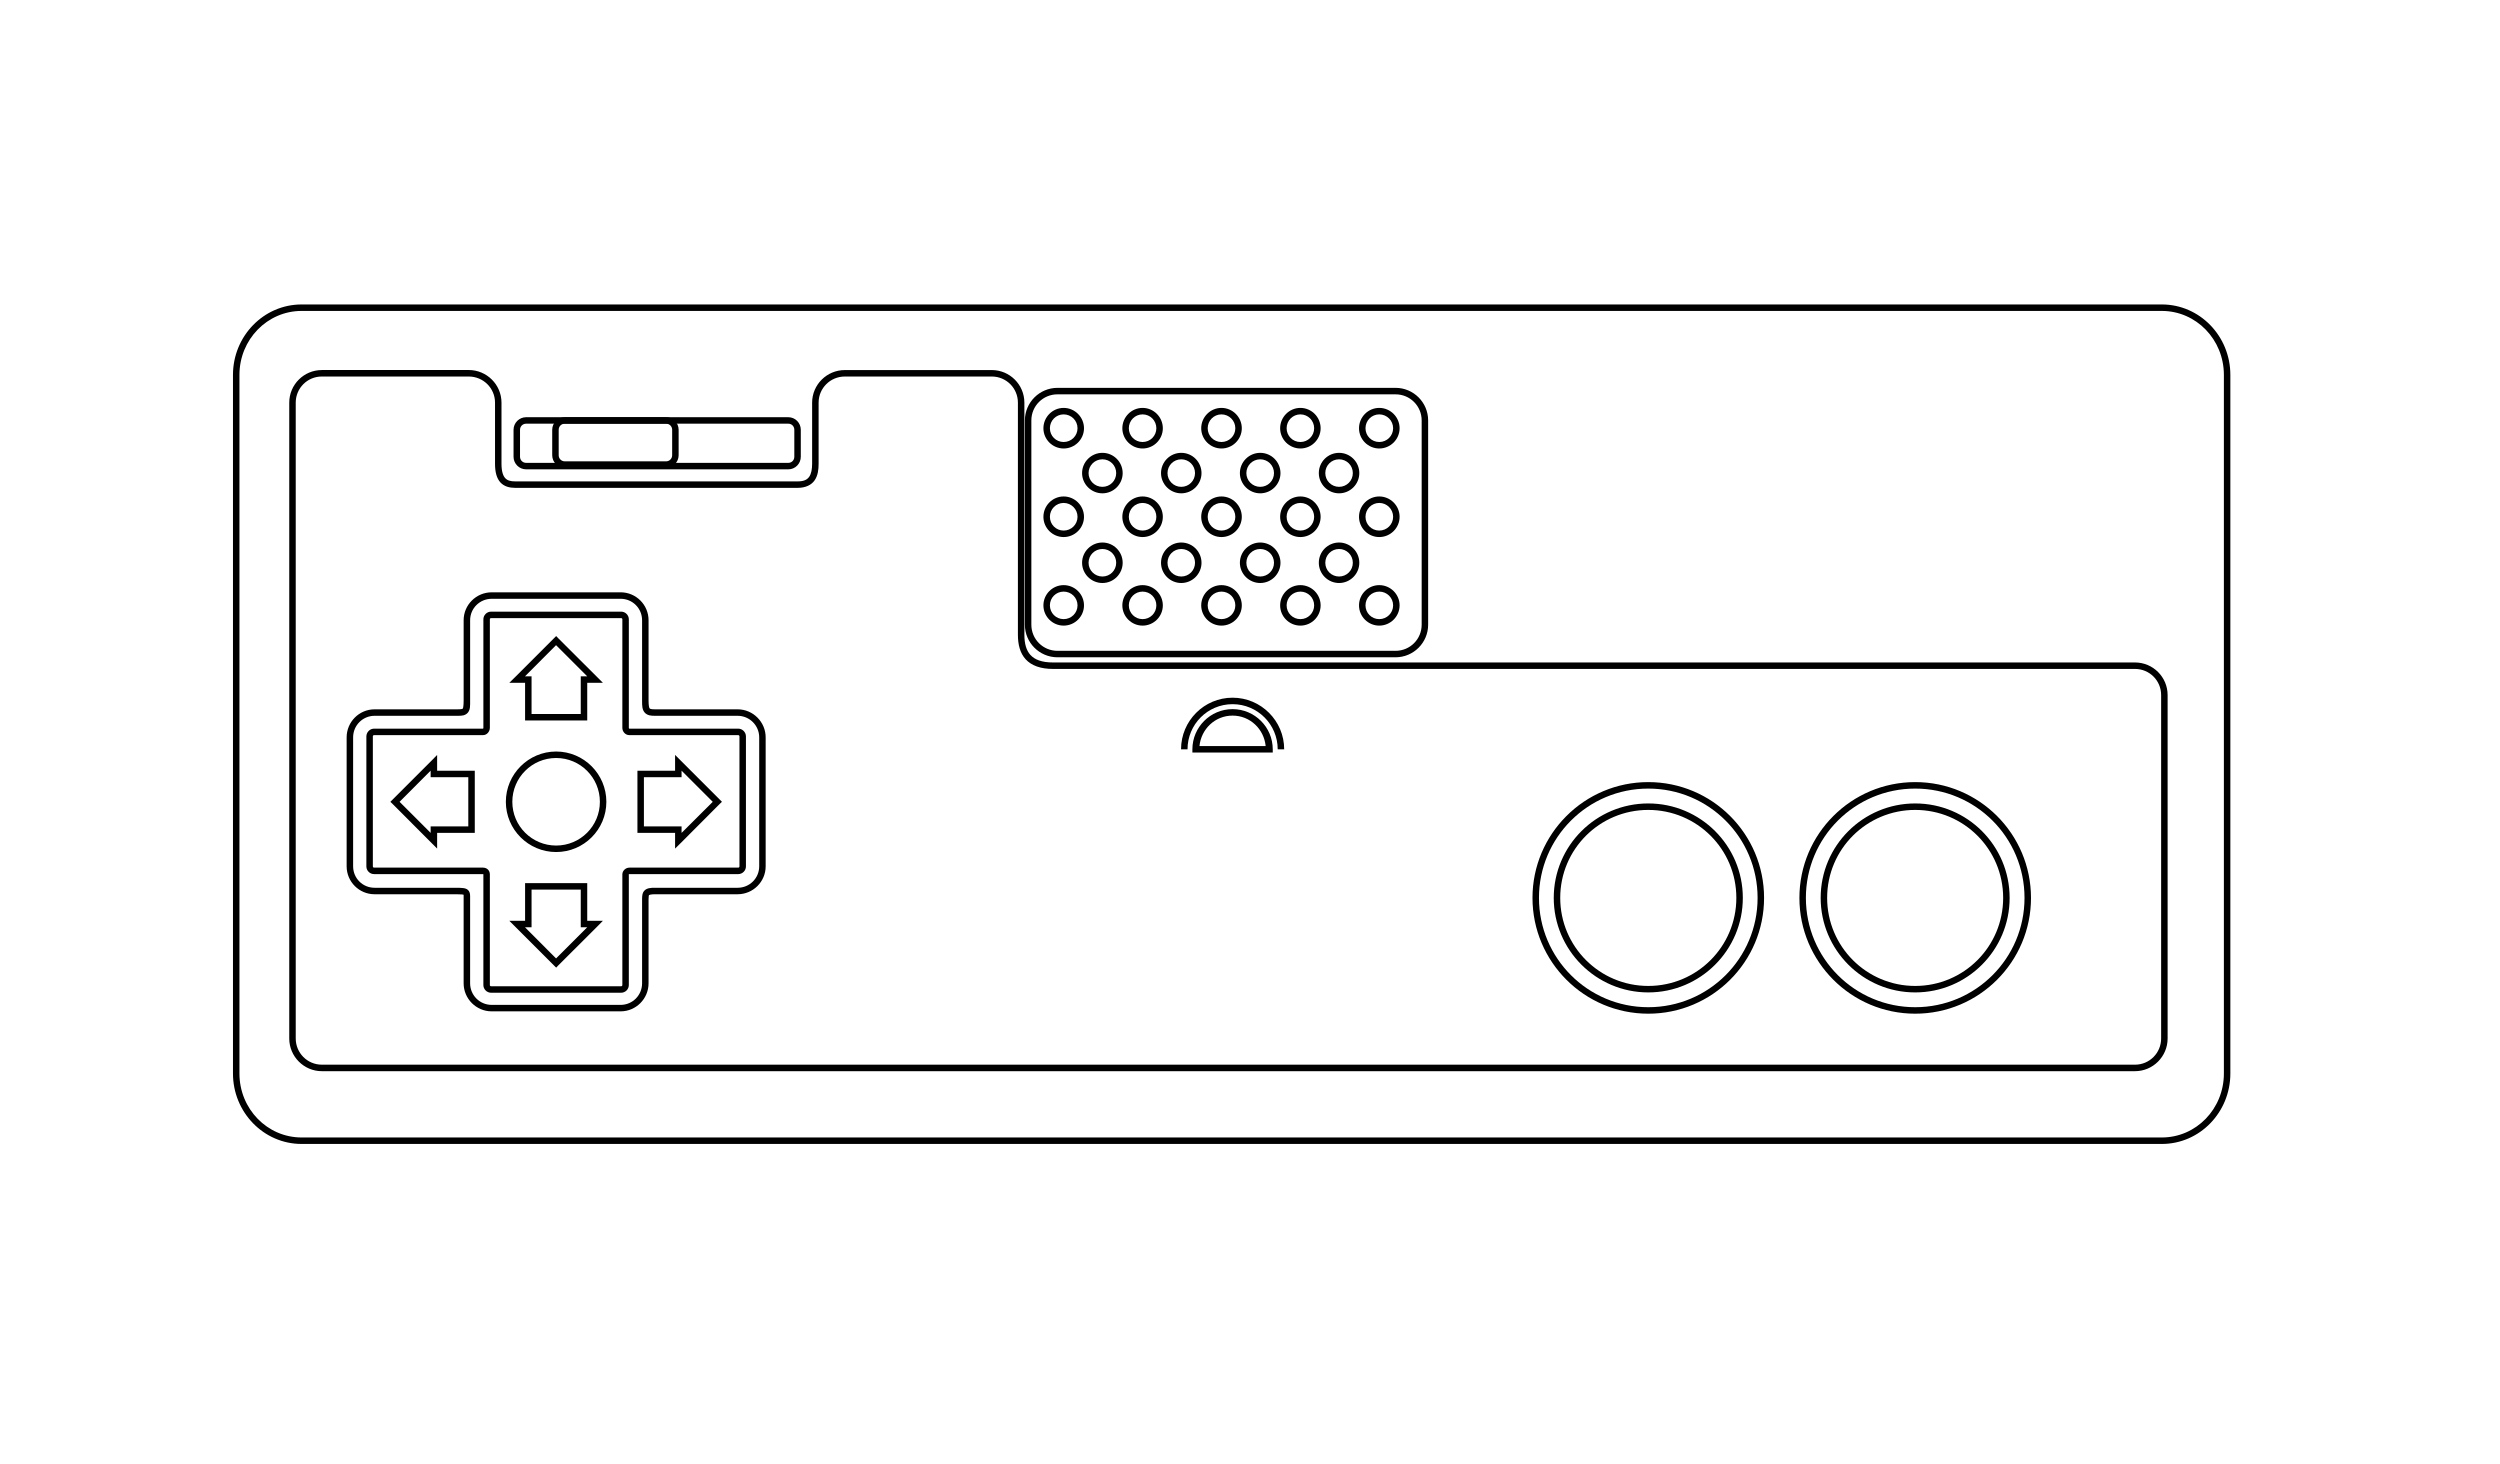 <?xml version="1.0" encoding="utf-8"?>
<!-- Generator: Adobe Illustrator 13.0.0, SVG Export Plug-In . SVG Version: 6.00 Build 14948)  -->
<!DOCTYPE svg>
<svg version="1.2" baseProfile="tiny"
	 id="Layer_3" xmlns:x="http://ns.adobe.com/Extensibility/1.0/" xmlns:i="http://ns.adobe.com/AdobeIllustrator/10.0/" xmlns:graph="http://ns.adobe.com/Graphs/1.0/" xmlns:rdf="http://www.w3.org/1999/02/22-rdf-syntax-ns#" xmlns:dc="http://purl.org/dc/elements/1.1/" xmlns:cc="http://creativecommons.org/ns#"
	 xmlns="http://www.w3.org/2000/svg" xmlns:xlink="http://www.w3.org/1999/xlink" xmlns:a="http://ns.adobe.com/AdobeSVGViewerExtensions/3.0/"
	 x="0px" y="0px" width="598.189px" height="350.26px" viewBox="0 0 598.189 350.26" xml:space="preserve">
<path id="path3" fill="#000000" d="M77.009,88.543c-4.303,0-7.798,3.495-7.798,7.798v27.028v125.116
	c0,4.303,3.496,7.822,7.798,7.822h433.85c4.304,0,7.799-3.52,7.799-7.822v-82.173c0-4.303-3.495-7.798-7.799-7.798H251.987
	c-2.768,0-4.417-0.694-5.425-1.792c-1.006-1.099-1.452-2.73-1.453-4.844V96.344c0-4.303-3.495-7.798-7.798-7.798h-35.165
	c-4.303,0-7.823,3.495-7.823,7.798v14.628c0,1.271-0.199,2.375-0.678,3.076c-0.479,0.701-1.221,1.139-2.81,1.139H123.29
	c-1.134,0-1.88-0.216-2.398-0.775c-0.517-0.56-0.896-1.6-0.896-3.439V96.345c-0.006-4.313-3.525-7.809-7.829-7.809H77.002
	L77.009,88.543z M77.009,90.093h35.166c3.465,0,6.272,2.783,6.272,6.249v14.628c0,2.048,0.414,3.513,1.308,4.48
	c0.894,0.968,2.171,1.284,3.536,1.284h67.545c1.929,0,3.323-0.69,4.093-1.816c0.77-1.127,0.945-2.535,0.945-3.948V96.341
	c0-3.466,2.807-6.249,6.273-6.249h35.165c3.465,0,6.248,2.783,6.248,6.249v55.532c0.001,2.329,0.497,4.393,1.865,5.886
	c1.368,1.492,3.531,2.301,6.563,2.301h258.87c3.467,0,6.249,2.784,6.249,6.248v82.173c0,3.466-2.782,6.271-6.249,6.271H77.01
	c-3.466,0-6.249-2.806-6.249-6.271V123.366V96.338c0-3.465,2.783-6.248,6.249-6.248L77.009,90.093z"/>
<path id="path5" fill="none" stroke="#000000" stroke-width="1.55" d="M195.104,167.793"/>
<path id="path7" fill="#000000" d="M253.027,92.805c-4.304,0-7.798,3.496-7.798,7.798v48.873c0,4.303,3.495,7.797,7.798,7.797
	h80.894c4.304,0,7.799-3.494,7.799-7.797v-48.873c0-4.306-3.495-7.801-7.797-7.801h-80.894L253.027,92.805z M253.027,94.355h80.894
	c3.466,0,6.249,2.783,6.249,6.248v48.873c0,3.466-2.783,6.249-6.249,6.249h-80.894c-3.466,0-6.249-2.783-6.249-6.249v-48.873
	C246.779,97.138,249.561,94.355,253.027,94.355z"/>
<path id="circle9" fill="#000000" d="M254.507,97.601c-2.667,0-4.843,2.2-4.843,4.868c0,2.668,2.176,4.844,4.843,4.844
	c2.668,0,4.868-2.176,4.868-4.844C259.375,99.801,257.175,97.601,254.507,97.601z M254.507,99.151c1.831,0,3.318,1.488,3.318,3.318
	s-1.488,3.293-3.318,3.293c-1.829,0-3.293-1.463-3.293-3.293S252.678,99.151,254.507,99.151z"/>
<path id="circle11" fill="#000000" d="M273.394,97.601c-2.667,0-4.844,2.2-4.844,4.868c0,2.668,2.177,4.844,4.844,4.844
	s4.843-2.176,4.843-4.844C278.237,99.801,276.062,97.601,273.394,97.601z M273.394,99.151c1.83,0,3.293,1.488,3.293,3.318
	s-1.464,3.293-3.293,3.293c-1.83,0-3.293-1.463-3.293-3.293S271.564,99.151,273.394,99.151z"/>
<path id="circle13" fill="#000000" d="M292.265,97.601c-2.667,0-4.843,2.2-4.843,4.868c0,2.668,2.176,4.844,4.843,4.844
	c2.667,0,4.868-2.176,4.868-4.844C297.133,99.801,294.932,97.601,292.265,97.601z M292.265,99.151c1.83,0,3.318,1.488,3.318,3.318
	s-1.488,3.293-3.318,3.293c-1.83,0-3.293-1.463-3.293-3.293S290.435,99.151,292.265,99.151z"/>
<path id="circle15" fill="#000000" d="M311.151,97.601c-2.668,0-4.844,2.2-4.844,4.868c0,2.668,2.176,4.844,4.844,4.844
	s4.843-2.176,4.843-4.844C315.994,99.801,313.819,97.601,311.151,97.601z M311.151,99.151c1.829,0,3.293,1.488,3.293,3.318
	s-1.464,3.293-3.293,3.293c-1.828,0-3.294-1.463-3.294-3.293S309.323,99.151,311.151,99.151z"/>
<path id="circle17" fill="#000000" d="M263.784,108.353c-2.667,0-4.868,2.176-4.868,4.844c0,2.667,2.2,4.843,4.868,4.843
	s4.844-2.176,4.844-4.843C268.627,110.529,266.451,108.353,263.784,108.353z M263.784,109.903c1.831,0,3.294,1.463,3.294,3.294
	c0,1.83-1.463,3.293-3.294,3.293c-1.83,0-3.317-1.463-3.317-3.293C260.466,111.367,261.954,109.903,263.784,109.903z"/>
<path id="circle19" fill="#000000" d="M282.647,108.353c-2.667,0-4.843,2.176-4.843,4.844c0,2.667,2.176,4.843,4.843,4.843
	s4.844-2.176,4.844-4.843C287.492,110.529,285.315,108.353,282.647,108.353z M282.647,109.903c1.83,0,3.293,1.463,3.293,3.294
	c0,1.83-1.463,3.293-3.293,3.293s-3.293-1.463-3.293-3.293C279.354,111.367,280.817,109.903,282.647,109.903z"/>
<path id="circle21" fill="#000000" d="M301.542,108.353c-2.668,0-4.868,2.176-4.868,4.844c0,2.667,2.2,4.843,4.868,4.843
	s4.845-2.176,4.845-4.843C306.387,110.529,304.21,108.353,301.542,108.353z M301.542,109.903c1.83,0,3.295,1.463,3.295,3.294
	c0,1.83-1.465,3.293-3.295,3.293s-3.318-1.463-3.318-3.293C298.224,111.367,299.712,109.903,301.542,109.903z"/>
<path id="circle23" fill="#000000" d="M320.405,108.353c-2.668,0-4.844,2.176-4.844,4.844c0,2.667,2.176,4.843,4.844,4.843
	s4.844-2.176,4.844-4.843C325.249,110.529,323.073,108.353,320.405,108.353z M320.405,109.903c1.83,0,3.294,1.463,3.294,3.294
	c0,1.83-1.464,3.293-3.294,3.293s-3.293-1.463-3.293-3.293C317.112,111.367,318.575,109.903,320.405,109.903z"/>
<path id="circle25" fill="#000000" d="M263.784,129.811c-2.667,0-4.868,2.176-4.868,4.844c0,2.668,2.2,4.844,4.868,4.844
	s4.844-2.176,4.844-4.844C268.627,131.987,266.451,129.811,263.784,129.811z M263.784,131.361c1.831,0,3.294,1.463,3.294,3.293
	s-1.463,3.293-3.294,3.293c-1.83,0-3.317-1.463-3.317-3.293S261.954,131.361,263.784,131.361z"/>
<path id="circle27" fill="#000000" d="M282.647,129.811c-2.667,0-4.843,2.176-4.843,4.844c0,2.668,2.176,4.844,4.843,4.844
	s4.844-2.176,4.844-4.844C287.492,131.987,285.315,129.811,282.647,129.811z M282.647,131.361c1.83,0,3.293,1.463,3.293,3.293
	s-1.463,3.293-3.293,3.293s-3.293-1.463-3.293-3.293S280.817,131.361,282.647,131.361z"/>
<path id="circle29" fill="#000000" d="M301.542,129.811c-2.668,0-4.868,2.176-4.868,4.844c0,2.668,2.2,4.844,4.868,4.844
	s4.845-2.176,4.845-4.844C306.387,131.987,304.21,129.811,301.542,129.811z M301.542,131.361c1.83,0,3.295,1.463,3.295,3.293
	s-1.465,3.293-3.295,3.293s-3.318-1.463-3.318-3.293S299.712,131.361,301.542,131.361z"/>
<path id="circle31" fill="#000000" d="M320.405,129.811c-2.668,0-4.844,2.176-4.844,4.844c0,2.668,2.176,4.844,4.844,4.844
	s4.844-2.176,4.844-4.844C325.249,131.987,323.073,129.811,320.405,129.811z M320.405,131.361c1.83,0,3.294,1.463,3.294,3.293
	s-1.464,3.293-3.294,3.293s-3.293-1.463-3.293-3.293S318.575,131.361,320.405,131.361z"/>
<path id="circle33" fill="#000000" d="M330.023,97.601c-2.669,0-4.844,2.2-4.844,4.868c0,2.668,2.175,4.844,4.844,4.844
	c2.667,0,4.868-2.176,4.868-4.844C334.892,99.801,332.69,97.601,330.023,97.601z M330.023,99.151c1.83,0,3.318,1.488,3.318,3.318
	s-1.488,3.293-3.318,3.293c-1.831,0-3.294-1.463-3.294-3.293S328.192,99.151,330.023,99.151z"/>
<path id="circle35" fill="#000000" d="M254.507,118.792c-2.667,0-4.843,2.2-4.843,4.868c0,2.667,2.176,4.844,4.843,4.844
	c2.668,0,4.868-2.176,4.868-4.844C259.375,120.992,257.175,118.792,254.507,118.792z M254.507,120.341
	c1.831,0,3.318,1.488,3.318,3.318c0,1.83-1.488,3.294-3.318,3.294c-1.829,0-3.293-1.464-3.293-3.294
	C251.213,121.83,252.678,120.341,254.507,120.341z"/>
<path id="circle37" fill="#000000" d="M273.394,118.792c-2.667,0-4.844,2.2-4.844,4.868c0,2.667,2.177,4.844,4.844,4.844
	s4.843-2.176,4.843-4.844C278.237,120.992,276.062,118.792,273.394,118.792z M273.394,120.341c1.83,0,3.293,1.488,3.293,3.318
	c0,1.83-1.464,3.294-3.293,3.294c-1.83,0-3.293-1.464-3.293-3.294C270.101,121.83,271.564,120.341,273.394,120.341z"/>
<path id="circle39" fill="#000000" d="M292.265,118.792c-2.667,0-4.843,2.2-4.843,4.868c0,2.667,2.176,4.844,4.843,4.844
	c2.667,0,4.868-2.176,4.868-4.844C297.133,120.992,294.932,118.792,292.265,118.792z M292.265,120.341
	c1.83,0,3.318,1.488,3.318,3.318c0,1.83-1.488,3.294-3.318,3.294c-1.83,0-3.293-1.464-3.293-3.294
	C288.971,121.83,290.435,120.341,292.265,120.341z"/>
<path id="circle41" fill="#000000" d="M311.151,118.792c-2.668,0-4.844,2.2-4.844,4.868c0,2.667,2.176,4.844,4.844,4.844
	s4.843-2.176,4.843-4.844C315.994,120.992,313.819,118.792,311.151,118.792z M311.151,120.341c1.829,0,3.293,1.488,3.293,3.318
	c0,1.83-1.464,3.294-3.293,3.294c-1.828,0-3.294-1.464-3.294-3.294C307.857,121.83,309.323,120.341,311.151,120.341z"/>
<path id="circle43" fill="#000000" d="M330.023,118.792c-2.669,0-4.844,2.2-4.844,4.868c0,2.667,2.175,4.844,4.844,4.844
	c2.667,0,4.868-2.176,4.868-4.844C334.892,120.992,332.69,118.792,330.023,118.792z M330.023,120.341
	c1.83,0,3.318,1.488,3.318,3.318c0,1.83-1.488,3.294-3.318,3.294c-1.831,0-3.294-1.464-3.294-3.294
	C326.729,121.83,328.192,120.341,330.023,120.341z"/>
<path id="circle45" fill="#000000" d="M254.507,140.007c-2.667,0-4.843,2.176-4.843,4.844c0,2.667,2.176,4.843,4.843,4.843
	c2.668,0,4.868-2.176,4.868-4.843C259.375,142.183,257.175,140.007,254.507,140.007z M254.507,141.557
	c1.831,0,3.318,1.464,3.318,3.294c0,1.83-1.488,3.293-3.318,3.293c-1.829,0-3.293-1.464-3.293-3.293
	C251.213,143.021,252.678,141.557,254.507,141.557z"/>
<path id="circle47" fill="#000000" d="M273.394,140.007c-2.667,0-4.844,2.176-4.844,4.844c0,2.667,2.177,4.843,4.844,4.843
	s4.843-2.176,4.843-4.843C278.237,142.183,276.062,140.007,273.394,140.007z M273.394,141.557c1.83,0,3.293,1.464,3.293,3.294
	c0,1.83-1.464,3.293-3.293,3.293c-1.83,0-3.293-1.464-3.293-3.293C270.101,143.021,271.564,141.557,273.394,141.557z"/>
<path id="circle49" fill="#000000" d="M292.265,140.007c-2.667,0-4.843,2.176-4.843,4.844c0,2.667,2.176,4.843,4.843,4.843
	c2.667,0,4.868-2.176,4.868-4.843C297.133,142.183,294.932,140.007,292.265,140.007z M292.265,141.557
	c1.83,0,3.318,1.464,3.318,3.294c0,1.83-1.488,3.293-3.318,3.293c-1.83,0-3.293-1.464-3.293-3.293
	C288.971,143.021,290.435,141.557,292.265,141.557z"/>
<path id="circle51" fill="#000000" d="M311.151,140.007c-2.668,0-4.844,2.176-4.844,4.844c0,2.667,2.176,4.843,4.844,4.843
	s4.843-2.176,4.843-4.843C315.994,142.183,313.819,140.007,311.151,140.007z M311.151,141.557c1.829,0,3.293,1.464,3.293,3.294
	c0,1.83-1.464,3.293-3.293,3.293c-1.828,0-3.294-1.464-3.294-3.293C307.857,143.021,309.323,141.557,311.151,141.557z"/>
<path id="circle53" fill="#000000" d="M330.023,140.007c-2.669,0-4.844,2.176-4.844,4.844c0,2.667,2.175,4.843,4.844,4.843
	c2.667,0,4.868-2.176,4.868-4.843C334.892,142.183,332.69,140.007,330.023,140.007z M330.023,141.557
	c1.83,0,3.318,1.464,3.318,3.294c0,1.83-1.488,3.293-3.318,3.293c-1.831,0-3.294-1.464-3.294-3.293
	C326.729,143.021,328.192,141.557,330.023,141.557z"/>
<path id="path55" fill="#000000" d="M125.881,99.828c-1.645,0-3.003,1.358-3.003,3.003v6.466c0,1.646,1.358,3.003,3.003,3.003h62.75
	c1.646,0,2.979-1.357,2.979-3.003v-6.466c0-1.646-1.333-3.003-2.979-3.003H125.881z M125.881,101.378h62.75
	c0.809,0,1.429,0.645,1.429,1.453v6.466c0,0.808-0.621,1.453-1.429,1.453h-62.75c-0.808,0-1.453-0.646-1.453-1.453v-6.466
	C124.429,102.023,125.074,101.378,125.881,101.378z"/>
<path id="path57" fill="#000000" d="M135.135,99.828c-1.645,0-3.003,1.358-3.003,3.003v6.103c0,1.646,1.358,3.003,3.003,3.003
	h24.243c1.646,0,3.003-1.357,3.003-3.003v-6.103c0-1.646-1.358-3.003-3.003-3.003H135.135z M135.135,101.378h24.243
	c0.808,0,1.454,0.645,1.454,1.453v6.103c0,0.808-0.646,1.453-1.454,1.453h-24.243c-0.808,0-1.453-0.645-1.453-1.453v-6.103
	C133.682,102.023,134.327,101.378,135.135,101.378z"/>
<path id="circle59" fill="#000000" d="M394.394,187.138c-15.292,0-27.706,12.414-27.706,27.706s12.414,27.706,27.706,27.706
	s27.705-12.414,27.705-27.706S409.686,187.138,394.394,187.138z M394.394,188.688c14.455,0,26.155,11.702,26.155,26.156
	S408.849,241,394.394,241c-14.454,0-26.156-11.702-26.156-26.156S379.939,188.688,394.394,188.688z"/>
<path id="circle61" fill="#000000" d="M394.394,192.245c-12.48,0-22.621,10.114-22.621,22.596c0,12.48,10.141,22.621,22.621,22.621
	c12.481,0,22.621-10.141,22.621-22.621C417.015,202.359,406.875,192.245,394.394,192.245z M394.394,193.795
	c11.645,0,21.071,9.403,21.071,21.046c0,11.644-9.427,21.071-21.071,21.071c-11.644,0-21.07-9.428-21.07-21.071
	S382.75,193.795,394.394,193.795z"/>
<path id="circle63" fill="#000000" d="M458.261,187.138c-15.291,0-27.706,12.414-27.706,27.706s12.415,27.706,27.706,27.706
	c15.292,0,27.706-12.414,27.706-27.706S473.553,187.138,458.261,187.138z M458.261,188.688c14.455,0,26.156,11.702,26.156,26.156
	S472.716,241,458.261,241c-14.454,0-26.156-11.702-26.156-26.156S443.807,188.688,458.261,188.688z"/>
<path id="circle65" fill="#000000" d="M458.261,192.245c-12.48,0-22.62,10.114-22.62,22.596c0,12.48,10.14,22.621,22.62,22.621
	c12.481,0,22.596-10.141,22.596-22.621C480.856,202.359,470.742,192.245,458.261,192.245z M458.261,193.795
	c11.645,0,21.046,9.403,21.046,21.046c0,11.644-9.403,21.071-21.046,21.071s-21.07-9.428-21.07-21.071
	S446.618,193.795,458.261,193.795z"/>
<path id="path67" fill="#000000" d="M117.647,141.727c-3.69,0-6.709,2.995-6.709,6.685v19.205c0,1.251-0.127,1.826-0.194,1.914
	c-0.033,0.043-0.041,0.074-0.242,0.121s-0.569,0.073-1.065,0.073H89.626c-3.69,0-6.684,3.019-6.684,6.709v30.854
	c0,3.689,2.994,6.684,6.684,6.684h19.617c0.632,0,1.097,0.015,1.38,0.049c0.283,0.034,0.352,0.105,0.314,0.071
	c-0.036-0.031-0.02-0.098,0,0.073c0.021,0.173,0,0.502,0,0.945v20.173c0,3.69,3.019,6.709,6.709,6.709h30.854
	c3.69,0,6.684-3.019,6.684-6.709v-20.101c0-0.35,0.02-0.638,0.048-0.8c0.029-0.161,0.051-0.171,0.073-0.193
	c0.044-0.045,0.418-0.236,1.501-0.218h0.024h19.666c3.69,0,6.708-2.994,6.708-6.685v-30.854c0-3.689-3.018-6.708-6.708-6.708H156.76
	c-0.475,0-0.813-0.02-1.018-0.073c-0.205-0.053-0.265-0.107-0.314-0.169c-0.1-0.124-0.243-0.668-0.243-1.816V148.41
	c0-3.689-2.994-6.685-6.684-6.685L117.647,141.727L117.647,141.727z M117.647,143.276h30.854c2.852,0,5.134,2.283,5.134,5.135
	v19.254c0,1.219,0.014,2.082,0.581,2.785c0.284,0.352,0.714,0.593,1.139,0.702c0.424,0.11,0.87,0.122,1.405,0.122h19.738
	c2.852,0,5.159,2.306,5.159,5.159v30.854c0,2.852-2.307,5.134-5.159,5.134h-19.666c-1.215-0.021-2.056,0.084-2.64,0.679
	c-0.292,0.296-0.422,0.667-0.485,1.017c-0.063,0.348-0.072,0.696-0.072,1.065v20.102c0,2.853-2.282,5.159-5.134,5.159h-30.854
	c-2.853,0-5.159-2.307-5.159-5.159v-20.174c0-0.431,0.018-0.763-0.024-1.114c-0.042-0.351-0.175-0.773-0.509-1.065
	s-0.718-0.384-1.138-0.436c-0.419-0.051-0.926-0.073-1.574-0.073H89.627c-2.853,0-5.134-2.281-5.134-5.134v-30.854
	c0-2.853,2.281-5.159,5.134-5.159h19.81c0.541,0,0.983,0.003,1.405-0.097c0.421-0.098,0.86-0.338,1.138-0.702
	c0.556-0.726,0.509-1.564,0.509-2.858v-19.205c0-2.852,2.306-5.134,5.159-5.134L117.647,143.276z"/>
<path id="path69" fill="#000000" d="M117.502,146.353c-1.01,0-1.841,0.831-1.841,1.841v25.938c0,0.171-0.034,0.217-0.097,0.217
	h-26.06c-1.009,0-1.84,0.855-1.84,1.865v31.098c0,1.009,0.831,1.84,1.84,1.84h26.01h0.025c0.094,0.008,0.157,0.034,0.145,0.024
	c-0.014-0.012-0.024-0.053-0.024,0.024v26.495c0,1.01,0.831,1.84,1.841,1.84h31.121c1.009,0,1.84-0.83,1.84-1.84V209.2
	c0-0.03-0.078-0.049,0.146-0.049h26.035c1.01,0,1.841-0.831,1.841-1.84v-31.098c0-1.009-0.831-1.865-1.841-1.865h-26.059
	c-0.054,0-0.121-0.042-0.121-0.193v-25.962c0-1.01-0.831-1.841-1.84-1.841H117.502L117.502,146.353z M117.502,147.903h31.121
	c0.171,0,0.291,0.119,0.291,0.291v25.962c0,0.897,0.699,1.744,1.671,1.744h26.059c0.173,0,0.291,0.142,0.291,0.314v31.098
	c0,0.171-0.118,0.29-0.291,0.29h-26.035c-0.937,0-1.695,0.78-1.695,1.599v26.495c0,0.173-0.12,0.29-0.291,0.29h-31.121
	c-0.171,0-0.291-0.117-0.291-0.29V209.2c0-0.437-0.177-0.896-0.509-1.187c-0.331-0.292-0.744-0.412-1.162-0.412H89.505
	c-0.173,0-0.291-0.119-0.291-0.29v-31.098c0-0.173,0.118-0.314,0.291-0.314h26.06c0.985,0,1.647-0.893,1.647-1.768v-25.938
	C117.211,148.022,117.331,147.902,117.502,147.903L117.502,147.903z"/>
<path id="circle71" fill="#000000" d="M133.075,179.821c-6.629,0-12.037,5.408-12.037,12.037s5.408,12.012,12.037,12.012
	c6.628,0,12.012-5.383,12.012-12.012S139.703,179.821,133.075,179.821z M133.075,181.371c5.791,0,10.462,4.695,10.462,10.487
	c0,5.791-4.671,10.462-10.462,10.462c-5.792,0-10.487-4.671-10.487-10.462C122.588,186.066,127.283,181.371,133.075,181.371z"/>
<path id="path73" fill="none" stroke="#000000" stroke-width="1.55" d="M114.776,189.749"/>
<path id="polygon75" fill="#000000" d="M104.594,180.644l-1.308,1.332l-9.324,9.324l-0.557,0.557l0.557,0.533l9.324,9.348
	l1.308,1.308v-1.864v-1.89h8.234h0.775v-0.774v-13.321v-0.775h-0.775h-8.234v-1.889v-1.89V180.644z M103.043,184.397v0.799v0.775
	h0.775h8.234v11.77h-8.234h-0.775v0.775v0.775l-7.435-7.436L103.043,184.397L103.043,184.397z"/>
<path id="polygon77" fill="#000000" d="M125.64,211.311v0.774v8.234h-1.889h-1.889l1.332,1.332l9.324,9.324l0.557,0.557l0.532-0.557
	l9.349-9.324l1.307-1.332h-1.864h-1.889v-8.234v-0.774h-0.775h-13.321H125.64L125.64,211.311z M127.19,212.86h11.77v8.234v0.774
	h0.775h0.775l-7.46,7.459l-7.435-7.459h0.799h0.775v-0.774L127.19,212.86L127.19,212.86z"/>
<path id="polygon79" fill="#000000" d="M161.531,180.644v1.889v1.889h-8.234h-0.775v0.775v13.32v0.775h0.775h8.234v1.889v1.865
	l1.332-1.309l9.324-9.354l0.557-0.535l-0.557-0.559l-9.324-9.322l-1.333-1.334L161.531,180.644z M163.082,184.397l7.459,7.459
	l-7.459,7.436v-0.775v-0.775h-0.775h-8.235v-11.77h8.235h0.775v-0.775V184.397L163.082,184.397z"/>
<path id="polygon81" fill="#000000" d="M133.075,152.193l-0.557,0.557l-9.324,9.324l-1.332,1.308h1.889h1.889v8.234v0.775h0.775
	h13.321h0.775v-0.775v-8.234h1.889h1.864l-1.308-1.308l-9.348-9.324L133.075,152.193L133.075,152.193z M133.05,154.373l7.46,7.459
	h-0.775h-0.775v0.775v8.234h-11.771v-8.234v-0.775h-0.775h-0.798L133.05,154.373L133.05,154.373z"/>
<path id="path83" fill="#000000" d="M72.165,72.849c-9.068,0-16.42,7.566-16.42,16.856v167.159c0,9.291,7.352,16.855,16.42,16.855
	h445.109c9.068,0,16.396-7.564,16.396-16.855V89.705c0-9.29-7.332-16.856-16.398-16.856H72.162H72.165z M72.165,74.399h445.109
	c8.207,0,14.847,6.831,14.847,15.306v167.159c0,8.476-6.64,15.306-14.847,15.306H72.165c-8.208,0-14.872-6.828-14.872-15.306V89.705
	C57.293,81.229,63.957,74.399,72.165,74.399L72.165,74.399z"/>
<path id="path85" fill="#000000" d="M294.923,169.677c-5.3,0-9.614,4.315-9.614,9.615v0.774h0.775h17.679h0.775v-0.774
	C304.538,173.992,300.223,169.677,294.923,169.677z M294.923,171.227c4.188,0,7.516,3.211,7.92,7.29h-15.839
	C287.409,174.438,290.734,171.227,294.923,171.227z"/>
<path id="path87" fill="#000000" d="M294.923,166.941c-6.807,0-12.327,5.544-12.327,12.352h1.55c0-5.97,4.809-10.802,10.777-10.802
	c5.971,0,10.802,4.833,10.802,10.802h1.55C307.274,172.485,301.731,166.941,294.923,166.941z"/>
</svg>
